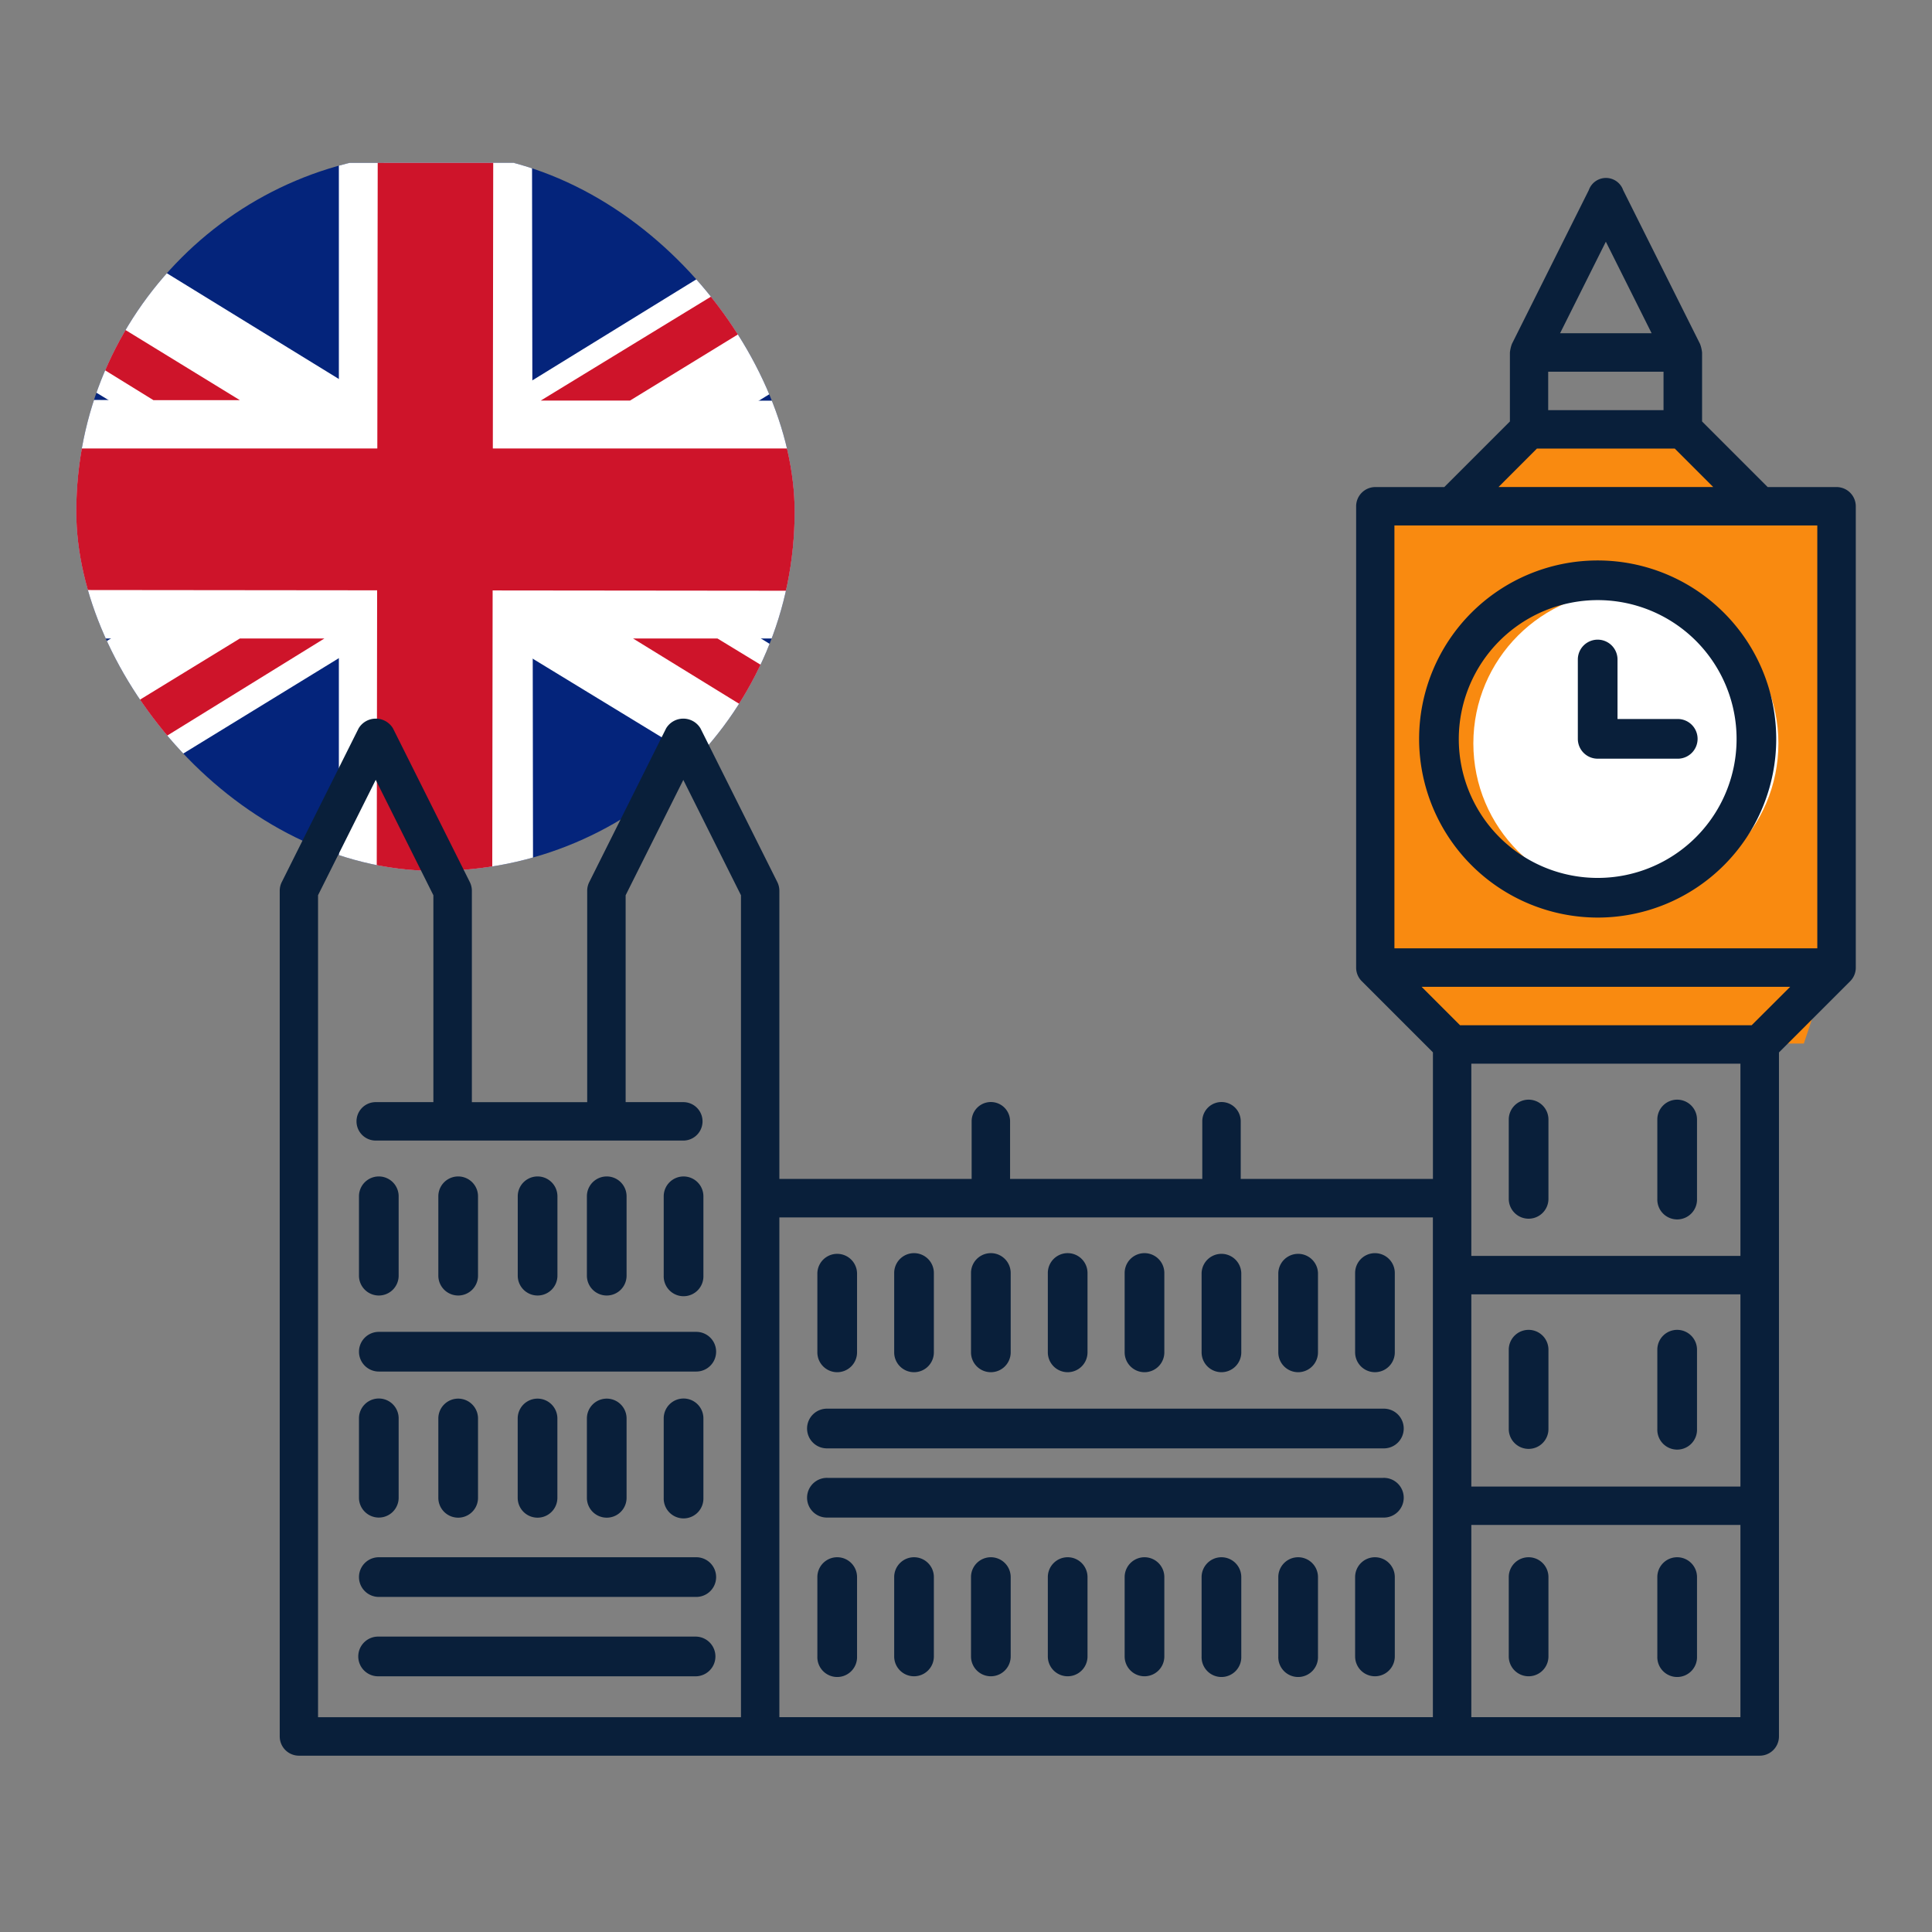<svg xmlns="http://www.w3.org/2000/svg" xmlns:xlink="http://www.w3.org/1999/xlink" width="76" height="76" viewBox="0 0 76 76"><rect x="0" y="0" width="76" height="76" fill="#808080" stroke="none"/><defs><style>.a{fill:#fff;}.b{fill:none;}.c{clip-path:url(#a);}.d{fill:#04247b;}.e{fill:#ce142a;}.f{fill:#f98a10;}.g{fill:#091f3a;}</style><clipPath id="a"><rect class="a" width="28.26" height="28.26" rx="14.13"/></clipPath></defs><g transform="translate(-327 -1231)"><g transform="translate(327 1231)"><rect class="b" width="76" height="76"/></g><g transform="translate(81 -11)"><g class="c" transform="translate(249 1248)"><g transform="translate(-8.784 0.382)"><rect class="d" width="45.827" height="28.03" transform="translate(0 0.024)"/><path class="a" d="M321.41,258.431l-13.959,8.6-26.7,16.352v3.105h5.175l40.652-24.923v-3.106l-.83-.024Z" transform="translate(-280.756 -258.431)"/><path class="a" d="M326.583,283.4l-40.537-24.924h-5.29v3.2l40.729,24.83h5.1Z" transform="translate(-280.756 -258.449)"/><path class="a" d="M326.583,284.132H280.756V274.74l45.827.047Z" transform="translate(-280.756 -265.398)"/><path class="a" d="M314.123,258.473V286.5h7.638l-.039-28.03Z" transform="translate(-295.009 -258.449)"/><path class="e" d="M326.583,278.088H280.756v5.559l45.827.046Z" transform="translate(-280.756 -266.828)"/><path class="e" d="M343.343,258.431l-15.354,9.375H331.5l15.256-9.351-.831-.024Z" transform="translate(-300.932 -258.431)"/><path class="e" d="M321.306,258.473l-.038,28.03h-4.544l.038-28.03Z" transform="translate(-296.12 -258.449)"/><path class="e" d="M280.756,258.473l15.219,9.335-3.4,0-11.82-7.3Z" transform="translate(-280.756 -258.449)"/><path class="e" d="M280.756,300.455l15.219-9.319H299.3l-15.085,9.319Z" transform="translate(-280.756 -272.401)"/><path class="e" d="M334.324,291.135l15.141,9.319V298.33l-11.819-7.194Z" transform="translate(-303.638 -272.401)"/></g></g><rect class="f" width="18" height="18" transform="translate(299.958 1262.264)"/><path class="f" d="M619,265.252H608l2-3h7Z" transform="translate(-304.042 997.137)"/><circle class="a" cx="6" cy="6" r="6" transform="translate(303.958 1265.243)"/><path class="f" d="M621,286.252H607l-2-3h17Z" transform="translate(-304.042 996.799)"/><g transform="translate(257 1249)"><path class="g" d="M621.2,263.837h-2.712l-2.581-2.581v-2.712a1.355,1.355,0,0,0-.08-.338l-3.024-6.049a.716.716,0,0,0-1.352,0l-3.024,6.049a1.4,1.4,0,0,0-.079.338v2.712l-2.582,2.581h-2.711a.756.756,0,0,0-.756.757V282.74a.753.753,0,0,0,.221.534l2.8,2.8v4.979h-7.561v-2.269a.756.756,0,0,0-1.512,0v2.269h-7.561v-2.269a.756.756,0,0,0-1.512,0v2.269H579.61V279.716a.77.77,0,0,0-.079-.338l-3.024-6.049a.788.788,0,0,0-1.352,0l-3.024,6.049a.759.759,0,0,0-.08.338v8.317h-4.537v-8.317a.771.771,0,0,0-.079-.338l-3.024-6.049a.788.788,0,0,0-1.352,0l-3.024,6.049a.757.757,0,0,0-.079.338v33.268a.756.756,0,0,0,.756.757h57.463a.758.758,0,0,0,.757-.757V286.077l2.8-2.8a.754.754,0,0,0,.222-.534V264.593A.757.757,0,0,0,621.2,263.837ZM606.83,286.52h10.586v7.561H606.83Zm0,9.073h10.586v7.561H606.83Zm11.028-10.586H606.386l-1.512-1.512h14.5Zm-5.736-30.822,1.8,3.6h-3.6Zm-2.268,5.114h4.537v1.512h-4.537Zm-.444,3.024h5.423l1.512,1.512H607.9Zm-5.605,3.024H620.44v16.634H603.805Zm-42.342,14.545,2.269-4.537L566,279.894v8.138h-2.268a.756.756,0,1,0,0,1.512h12.1a.756.756,0,0,0,0-1.512h-2.269v-8.138l2.269-4.537,2.268,4.537v32.334H561.463Zm18.147,12.675h25.708v19.659H579.61Zm27.22,19.659v-7.561h10.586v7.561Z" transform="translate(-559.952 -251.677)"/><path class="g" d="M613.8,281.4a7.024,7.024,0,1,0-7.024-7.024A7.034,7.034,0,0,0,613.8,281.4Zm0-12.488a5.464,5.464,0,1,1-5.463,5.464A5.471,5.471,0,0,1,613.8,268.912Z" transform="translate(-561.952 -252.305)"/><path class="g" d="M613.8,275.156h3.122a.781.781,0,1,0,0-1.561h-2.341v-2.341a.78.78,0,1,0-1.561,0v3.122A.78.78,0,0,0,613.8,275.156Z" transform="translate(-561.952 -252.311)"/><path class="g" d="M610.683,307.937a.78.78,0,0,0-.78.78v3.122a.78.78,0,1,0,1.561,0v-3.122A.781.781,0,0,0,610.683,307.937Z" transform="translate(-561.552 -253.679)"/><path class="g" d="M616.927,307.937a.78.78,0,0,0-.78.78v3.122a.781.781,0,1,0,1.561,0v-3.122A.781.781,0,0,0,616.927,307.937Z" transform="translate(-561.952 -253.679)"/><path class="g" d="M610.683,298.571a.78.78,0,0,0-.78.78v3.122a.78.78,0,1,0,1.561,0v-3.122A.781.781,0,0,0,610.683,298.571Z" transform="translate(-561.552 -253.258)"/><path class="g" d="M616.927,298.571a.78.78,0,0,0-.78.78v3.122a.781.781,0,1,0,1.561,0v-3.122A.781.781,0,0,0,616.927,298.571Z" transform="translate(-561.952 -253.258)"/><path class="g" d="M610.683,289.2a.78.78,0,0,0-.78.78v3.122a.78.78,0,1,0,1.561,0v-3.122A.781.781,0,0,0,610.683,289.2Z" transform="translate(-561.552 -252.942)"/><path class="g" d="M616.927,289.2a.78.78,0,0,0-.78.78v3.122a.781.781,0,1,0,1.561,0v-3.122A.781.781,0,0,0,616.927,289.2Z" transform="translate(-561.952 -252.942)"/><path class="g" d="M604.439,301.693H582.586a.781.781,0,1,0,0,1.561h21.853a.781.781,0,1,0,0-1.561Z" transform="translate(-561.029 -253.279)"/><path class="g" d="M604.439,304.815H582.586a.781.781,0,1,0,0,1.561h21.853a.781.781,0,1,0,0-1.561Z" transform="translate(-561.029 -253.679)"/><path class="g" d="M576.342,307.937H563.854a.78.78,0,1,0,0,1.561h12.488a.78.78,0,0,0,0-1.561Z" transform="translate(-559.952 -253.679)"/><path class="g" d="M576.342,298.571H563.854a.78.78,0,1,0,0,1.561h12.488a.78.78,0,0,0,0-1.561Z" transform="translate(-559.952 -253.179)"/><path class="g" d="M582.586,300.132a.78.78,0,0,0,.78-.781v-3.122a.781.781,0,0,0-1.561,0v3.122A.78.78,0,0,0,582.586,300.132Z" transform="translate(-560.652 -253.153)"/><path class="g" d="M585.708,300.132a.78.78,0,0,0,.78-.781v-3.122a.78.78,0,0,0-1.561,0v3.122A.78.78,0,0,0,585.708,300.132Z" transform="translate(-560.752 -253.153)"/><path class="g" d="M588.83,300.132a.781.781,0,0,0,.78-.781v-3.122a.78.78,0,0,0-1.561,0v3.122A.78.78,0,0,0,588.83,300.132Z" transform="translate(-560.852 -253.153)"/><path class="g" d="M591.952,300.132a.781.781,0,0,0,.78-.781v-3.122a.78.78,0,0,0-1.561,0v3.122A.781.781,0,0,0,591.952,300.132Z" transform="translate(-560.952 -253.153)"/><path class="g" d="M595.073,300.132a.781.781,0,0,0,.781-.781v-3.122a.78.78,0,0,0-1.561,0v3.122A.781.781,0,0,0,595.073,300.132Z" transform="translate(-561.052 -253.153)"/><path class="g" d="M598.2,300.132a.781.781,0,0,0,.781-.781v-3.122a.781.781,0,0,0-1.561,0v3.122A.781.781,0,0,0,598.2,300.132Z" transform="translate(-561.152 -253.153)"/><path class="g" d="M601.317,300.132a.781.781,0,0,0,.781-.781v-3.122a.781.781,0,0,0-1.561,0v3.122A.781.781,0,0,0,601.317,300.132Z" transform="translate(-561.252 -253.153)"/><path class="g" d="M604.439,295.449a.78.78,0,0,0-.78.78v3.122a.78.78,0,1,0,1.561,0v-3.122A.781.781,0,0,0,604.439,295.449Z" transform="translate(-561.352 -253.153)"/><path class="g" d="M582.586,307.937a.78.78,0,0,0-.781.78v3.122a.781.781,0,1,0,1.561,0v-3.122A.78.78,0,0,0,582.586,307.937Z" transform="translate(-560.652 -253.679)"/><path class="g" d="M585.708,307.937a.78.78,0,0,0-.781.78v3.122a.78.78,0,1,0,1.561,0v-3.122A.78.78,0,0,0,585.708,307.937Z" transform="translate(-560.752 -253.679)"/><path class="g" d="M588.83,307.937a.78.78,0,0,0-.781.78v3.122a.78.78,0,1,0,1.561,0v-3.122A.781.781,0,0,0,588.83,307.937Z" transform="translate(-560.852 -253.679)"/><path class="g" d="M591.952,307.937a.781.781,0,0,0-.781.78v3.122a.78.78,0,1,0,1.561,0v-3.122A.781.781,0,0,0,591.952,307.937Z" transform="translate(-560.952 -253.679)"/><path class="g" d="M595.073,307.937a.781.781,0,0,0-.78.78v3.122a.78.78,0,1,0,1.561,0v-3.122A.781.781,0,0,0,595.073,307.937Z" transform="translate(-561.052 -253.679)"/><path class="g" d="M598.2,307.937a.781.781,0,0,0-.78.78v3.122a.781.781,0,1,0,1.561,0v-3.122A.781.781,0,0,0,598.2,307.937Z" transform="translate(-561.152 -253.679)"/><path class="g" d="M601.317,307.937a.781.781,0,0,0-.78.78v3.122a.781.781,0,1,0,1.561,0v-3.122A.781.781,0,0,0,601.317,307.937Z" transform="translate(-561.252 -253.679)"/><path class="g" d="M604.439,307.937a.78.78,0,0,0-.78.78v3.122a.78.78,0,1,0,1.561,0v-3.122A.781.781,0,0,0,604.439,307.937Z" transform="translate(-561.352 -253.679)"/><path class="g" d="M563.854,297.01a.78.78,0,0,0,.78-.781v-3.122a.78.78,0,0,0-1.561,0v3.122A.781.781,0,0,0,563.854,297.01Z" transform="translate(-559.952 -253.048)"/><path class="g" d="M566.976,297.01a.78.78,0,0,0,.78-.781v-3.122a.78.78,0,0,0-1.561,0v3.122A.781.781,0,0,0,566.976,297.01Z" transform="translate(-559.952 -253.048)"/><path class="g" d="M570.1,297.01a.78.78,0,0,0,.78-.781v-3.122a.78.78,0,0,0-1.561,0v3.122A.78.78,0,0,0,570.1,297.01Z" transform="translate(-559.952 -253.048)"/><path class="g" d="M573.22,297.01a.78.78,0,0,0,.78-.781v-3.122a.78.78,0,0,0-1.561,0v3.122A.78.78,0,0,0,573.22,297.01Z" transform="translate(-560.352 -253.048)"/><path class="g" d="M576.342,292.327a.78.78,0,0,0-.781.78v3.122a.781.781,0,1,0,1.561,0v-3.122A.78.78,0,0,0,576.342,292.327Z" transform="translate(-560.452 -253.048)"/><path class="g" d="M563.854,306.376a.78.78,0,0,0,.78-.781v-3.122a.78.78,0,0,0-1.561,0V305.6A.781.781,0,0,0,563.854,306.376Z" transform="translate(-559.952 -253.679)"/><path class="g" d="M567.756,305.6v-3.122a.78.78,0,0,0-1.561,0V305.6a.78.78,0,1,0,1.561,0Z" transform="translate(-559.952 -253.679)"/><path class="g" d="M570.878,305.6v-3.122a.78.78,0,0,0-1.561,0V305.6a.78.78,0,1,0,1.561,0Z" transform="translate(-559.952 -253.679)"/><path class="g" d="M574,305.6v-3.122a.78.78,0,0,0-1.561,0V305.6a.78.78,0,1,0,1.561,0Z" transform="translate(-560.352 -253.679)"/><path class="g" d="M576.342,301.693a.78.78,0,0,0-.781.78V305.6a.781.781,0,1,0,1.561,0v-3.122A.78.78,0,0,0,576.342,301.693Z" transform="translate(-560.452 -253.679)"/><path class="g" d="M576.342,311.059H563.854a.781.781,0,1,0,0,1.561h12.488a.781.781,0,0,0,0-1.561Z" transform="translate(-559.952 -253.679)"/></g></g></g></svg>